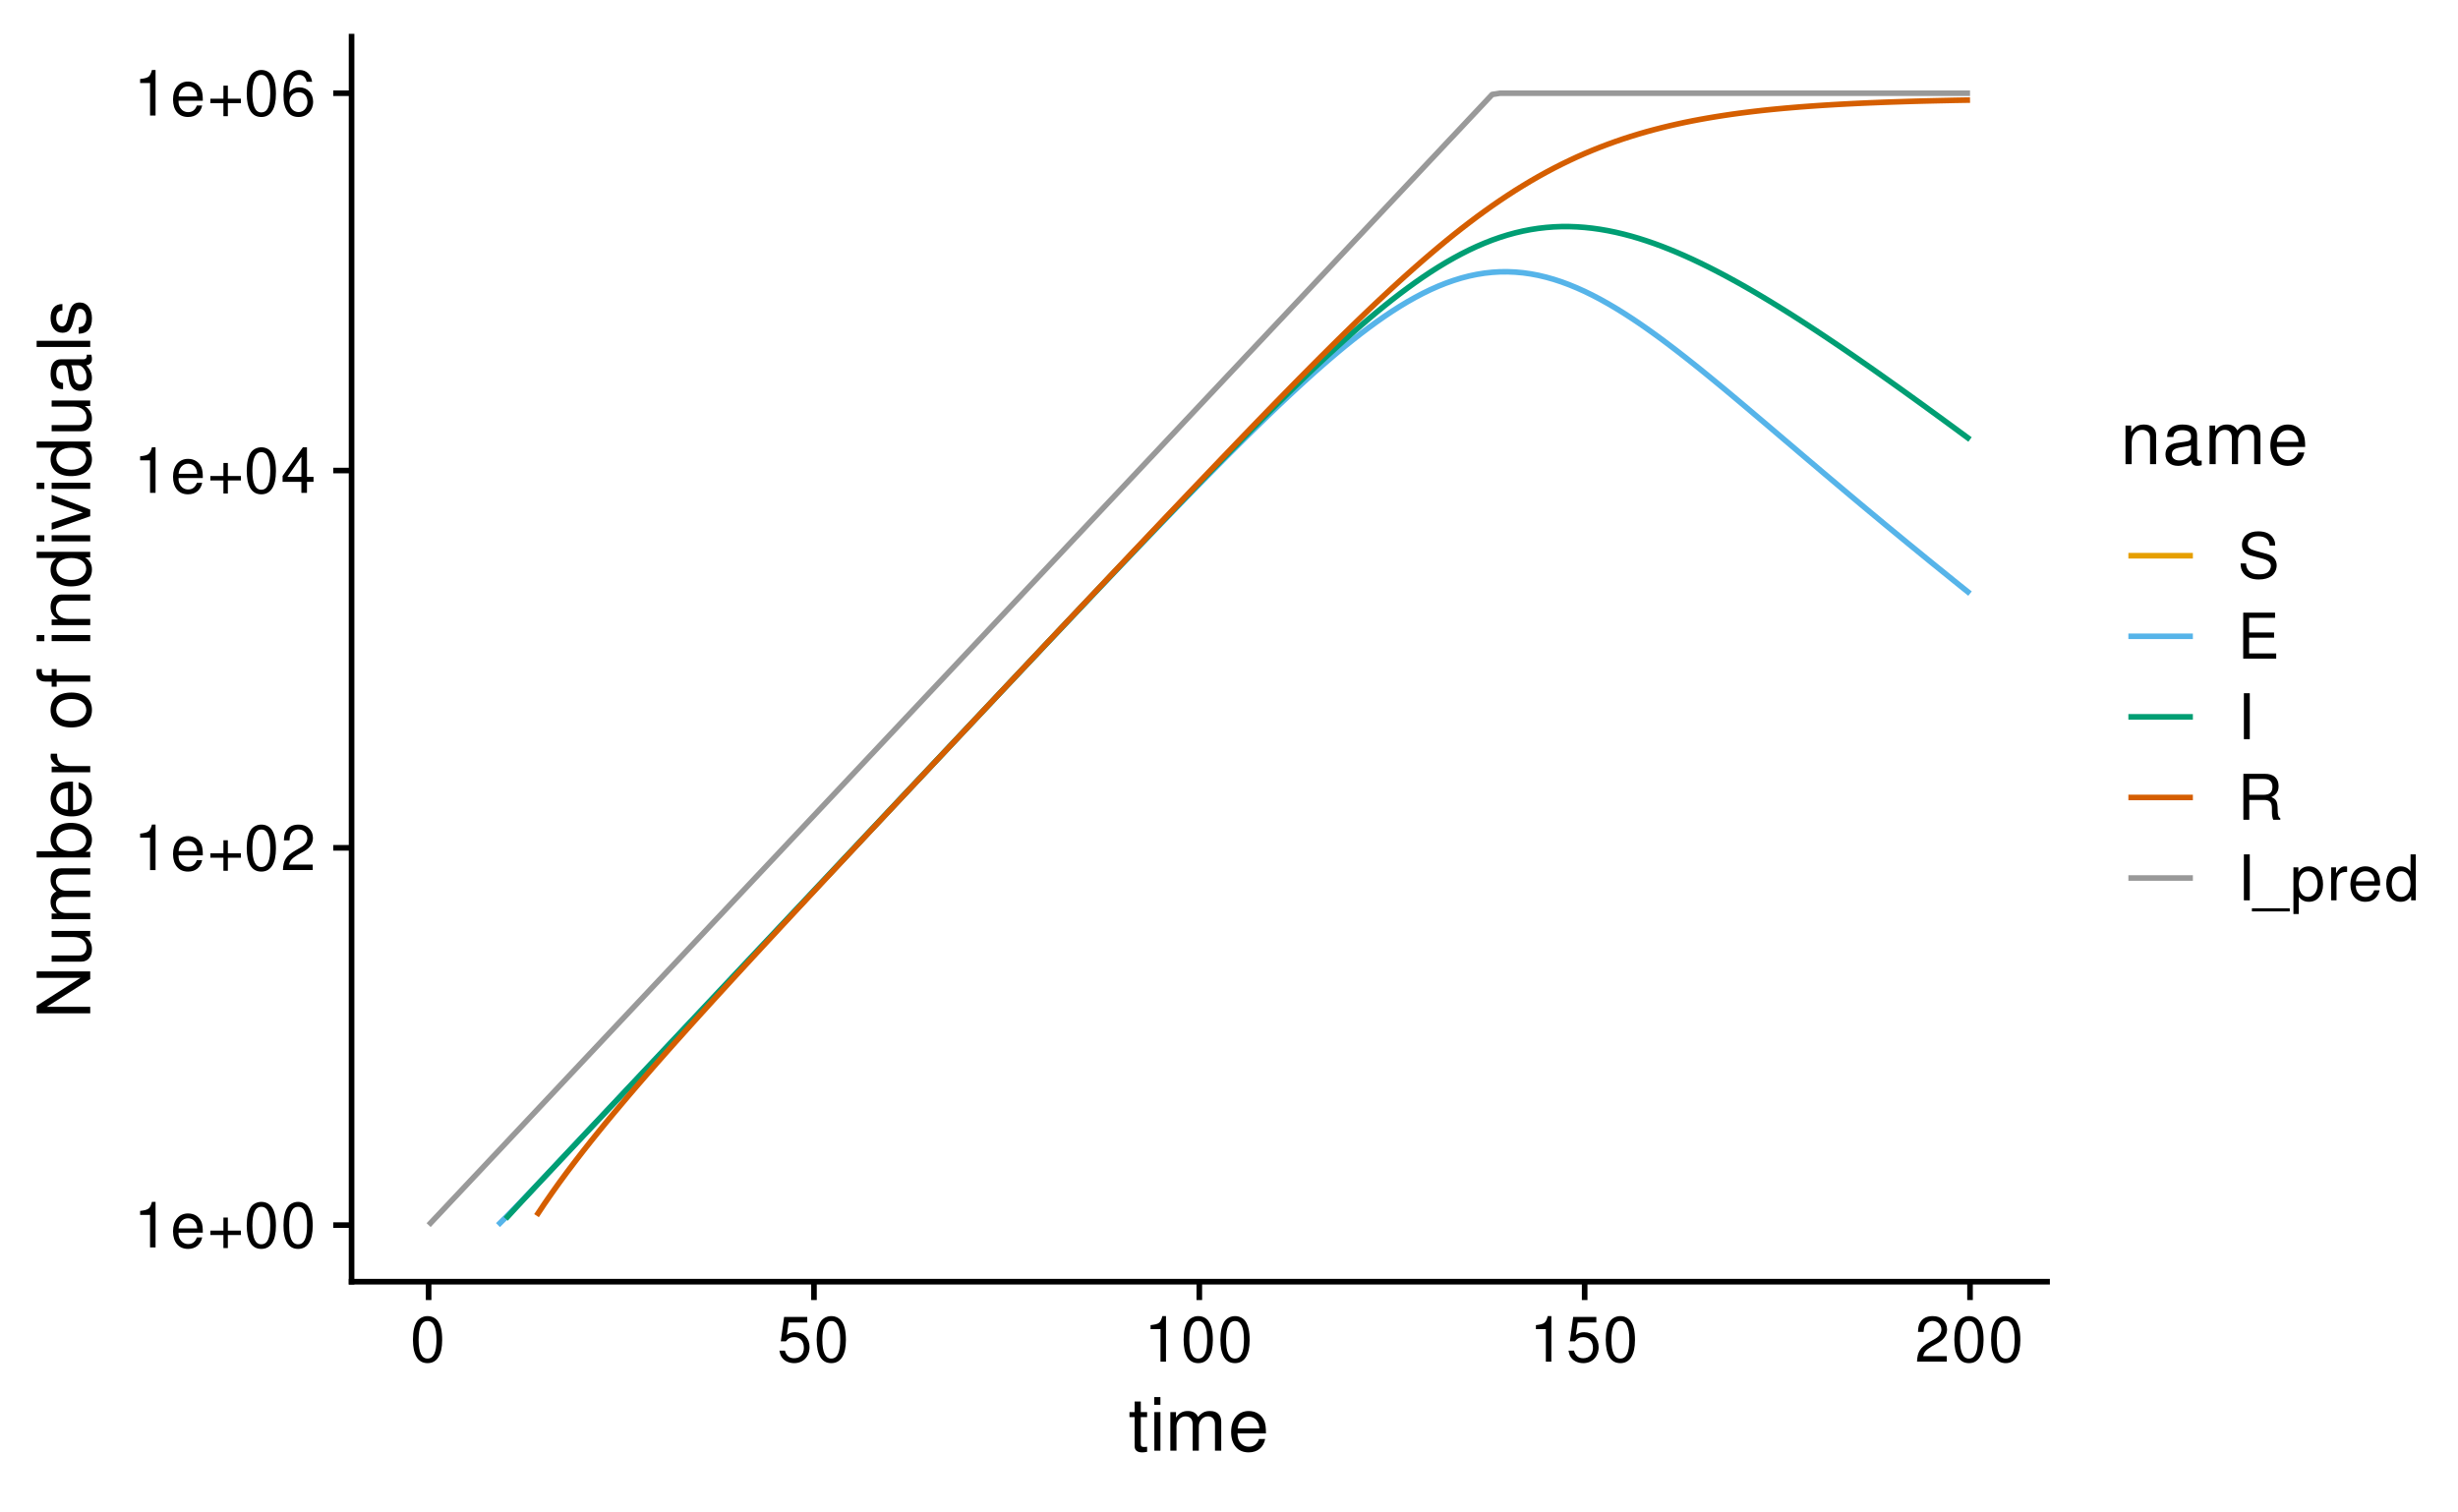 <?xml version="1.0" encoding="UTF-8"?>
<svg xmlns="http://www.w3.org/2000/svg" xmlns:xlink="http://www.w3.org/1999/xlink" width="468" height="288" viewBox="0 0 468 288">
<defs>
<g>
<g id="glyph-0-0">
</g>
<g id="glyph-0-1">
<path d="M 3.109 -6.188 L 3.109 0 L 4.156 0 L 4.156 -8.672 L 3.469 -8.672 C 3.094 -7.344 2.859 -7.156 1.219 -6.953 L 1.219 -6.188 Z M 3.109 -6.188 "/>
</g>
<g id="glyph-0-2">
<path d="M 6.156 -2.812 C 6.156 -3.766 6.078 -4.344 5.906 -4.812 C 5.5 -5.844 4.531 -6.469 3.359 -6.469 C 1.609 -6.469 0.484 -5.141 0.484 -3.062 C 0.484 -0.984 1.562 0.281 3.344 0.281 C 4.781 0.281 5.766 -0.547 6.031 -1.906 L 5.016 -1.906 C 4.734 -1.078 4.172 -0.641 3.375 -0.641 C 2.734 -0.641 2.203 -0.938 1.859 -1.469 C 1.625 -1.828 1.531 -2.188 1.531 -2.812 Z M 1.547 -3.625 C 1.625 -4.781 2.344 -5.547 3.344 -5.547 C 4.375 -5.547 5.078 -4.75 5.078 -3.625 Z M 1.547 -3.625 "/>
</g>
<g id="glyph-0-3">
<path d="M 6.406 -3.203 L 3.922 -3.203 L 3.922 -5.688 L 3.078 -5.688 L 3.078 -3.203 L 0.594 -3.203 L 0.594 -2.359 L 3.078 -2.359 L 3.078 0.125 L 3.922 0.125 L 3.922 -2.359 L 6.406 -2.359 Z M 6.406 -3.203 "/>
</g>
<g id="glyph-0-4">
<path d="M 3.297 -8.672 C 2.516 -8.672 1.781 -8.312 1.344 -7.734 C 0.797 -6.953 0.516 -5.812 0.516 -4.203 C 0.516 -1.266 1.469 0.281 3.297 0.281 C 5.094 0.281 6.078 -1.266 6.078 -4.125 C 6.078 -5.812 5.812 -6.938 5.25 -7.734 C 4.812 -8.328 4.109 -8.672 3.297 -8.672 Z M 3.297 -7.734 C 4.438 -7.734 5 -6.578 5 -4.219 C 5 -1.75 4.453 -0.594 3.281 -0.594 C 2.156 -0.594 1.594 -1.797 1.594 -4.188 C 1.594 -6.578 2.156 -7.734 3.297 -7.734 Z M 3.297 -7.734 "/>
</g>
<g id="glyph-0-5">
<path d="M 6.078 -1.047 L 1.594 -1.047 C 1.703 -1.766 2.094 -2.219 3.125 -2.859 L 4.328 -3.531 C 5.516 -4.188 6.125 -5.078 6.125 -6.141 C 6.125 -6.859 5.844 -7.531 5.344 -8 C 4.844 -8.453 4.219 -8.672 3.406 -8.672 C 2.328 -8.672 1.531 -8.297 1.062 -7.547 C 0.75 -7.094 0.625 -6.547 0.594 -5.672 L 1.656 -5.672 C 1.688 -6.266 1.766 -6.609 1.906 -6.906 C 2.188 -7.422 2.734 -7.75 3.375 -7.75 C 4.328 -7.75 5.047 -7.062 5.047 -6.125 C 5.047 -5.422 4.656 -4.828 3.906 -4.391 L 2.797 -3.75 C 1.016 -2.719 0.5 -1.906 0.406 -0.016 L 6.078 -0.016 Z M 6.078 -1.047 "/>
</g>
<g id="glyph-0-6">
<path d="M 3.922 -2.094 L 3.922 0 L 4.984 0 L 4.984 -2.094 L 6.234 -2.094 L 6.234 -3.047 L 4.984 -3.047 L 4.984 -8.672 L 4.203 -8.672 L 0.344 -3.219 L 0.344 -2.094 Z M 3.922 -3.047 L 1.266 -3.047 L 3.922 -6.875 Z M 3.922 -3.047 "/>
</g>
<g id="glyph-0-7">
<path d="M 5.969 -6.422 C 5.766 -7.844 4.859 -8.672 3.562 -8.672 C 2.625 -8.672 1.781 -8.219 1.281 -7.438 C 0.75 -6.594 0.516 -5.531 0.516 -3.953 C 0.516 -2.5 0.719 -1.578 1.234 -0.797 C 1.688 -0.094 2.438 0.281 3.375 0.281 C 4.984 0.281 6.156 -0.938 6.156 -2.625 C 6.156 -4.219 5.078 -5.359 3.547 -5.359 C 2.719 -5.359 2.047 -5.047 1.594 -4.406 C 1.609 -6.547 2.281 -7.734 3.484 -7.734 C 4.234 -7.734 4.75 -7.266 4.922 -6.422 Z M 3.422 -4.422 C 4.438 -4.422 5.078 -3.703 5.078 -2.547 C 5.078 -1.453 4.359 -0.656 3.391 -0.656 C 2.406 -0.656 1.656 -1.484 1.656 -2.594 C 1.656 -3.672 2.375 -4.422 3.422 -4.422 Z M 3.422 -4.422 "/>
</g>
<g id="glyph-0-8">
<path d="M 5.719 -8.516 L 1.312 -8.516 L 0.688 -3.875 L 1.656 -3.875 C 2.141 -4.469 2.562 -4.672 3.234 -4.672 C 4.375 -4.672 5.078 -3.891 5.078 -2.625 C 5.078 -1.406 4.375 -0.656 3.219 -0.656 C 2.297 -0.656 1.734 -1.125 1.469 -2.094 L 0.422 -2.094 C 0.562 -1.391 0.688 -1.062 0.938 -0.75 C 1.422 -0.094 2.281 0.281 3.234 0.281 C 4.953 0.281 6.156 -0.969 6.156 -2.766 C 6.156 -4.453 5.047 -5.609 3.406 -5.609 C 2.812 -5.609 2.328 -5.453 1.844 -5.094 L 2.172 -7.469 L 5.719 -7.469 Z M 5.719 -8.516 "/>
</g>
<g id="glyph-0-9">
<path d="M 7.156 -6.188 C 7.156 -6.781 7.109 -6.953 6.922 -7.359 C 6.438 -8.359 5.422 -8.891 3.953 -8.891 C 2.031 -8.891 0.844 -7.906 0.844 -6.328 C 0.844 -5.25 1.406 -4.578 2.562 -4.281 L 4.734 -3.703 C 5.844 -3.422 6.344 -2.969 6.344 -2.297 C 6.344 -1.828 6.078 -1.344 5.719 -1.078 C 5.359 -0.828 4.812 -0.703 4.109 -0.703 C 3.141 -0.703 2.516 -0.938 2.094 -1.438 C 1.766 -1.828 1.625 -2.25 1.625 -2.781 L 0.578 -2.781 C 0.594 -1.984 0.75 -1.453 1.094 -0.969 C 1.688 -0.141 2.703 0.281 4.031 0.281 C 5.078 0.281 5.922 0.031 6.484 -0.391 C 7.078 -0.859 7.453 -1.641 7.453 -2.406 C 7.453 -3.484 6.781 -4.266 5.594 -4.594 L 3.391 -5.188 C 2.344 -5.469 1.953 -5.812 1.953 -6.484 C 1.953 -7.375 2.734 -7.953 3.906 -7.953 C 5.297 -7.953 6.078 -7.328 6.094 -6.188 Z M 7.156 -6.188 "/>
</g>
<g id="glyph-0-10">
<path d="M 2.203 -3.984 L 6.953 -3.984 L 6.953 -4.969 L 2.203 -4.969 L 2.203 -7.766 L 7.141 -7.766 L 7.141 -8.75 L 1.078 -8.75 L 1.078 0 L 7.359 0 L 7.359 -0.984 L 2.203 -0.984 Z M 2.203 -3.984 "/>
</g>
<g id="glyph-0-11">
<path d="M 2.328 -8.75 L 1.203 -8.75 L 1.203 0 L 2.328 0 Z M 2.328 -8.75 "/>
</g>
<g id="glyph-0-12">
<path d="M 2.234 -3.766 L 5.109 -3.766 C 6.109 -3.766 6.547 -3.281 6.547 -2.203 L 6.547 -1.422 C 6.547 -0.891 6.641 -0.359 6.797 0 L 8.141 0 L 8.141 -0.281 C 7.734 -0.562 7.641 -0.875 7.625 -2.047 C 7.609 -3.484 7.375 -3.906 6.438 -4.312 C 7.422 -4.812 7.812 -5.406 7.812 -6.406 C 7.812 -7.922 6.875 -8.75 5.141 -8.75 L 1.109 -8.75 L 1.109 0 L 2.234 0 Z M 2.234 -4.75 L 2.234 -7.766 L 4.938 -7.766 C 5.562 -7.766 5.922 -7.672 6.188 -7.422 C 6.484 -7.172 6.641 -6.781 6.641 -6.266 C 6.641 -5.219 6.125 -4.75 4.938 -4.75 Z M 2.234 -4.75 "/>
</g>
<g id="glyph-0-13">
<path d="M 6.938 1.516 L -0.266 1.516 L -0.266 2.109 L 6.938 2.109 Z M 6.938 1.516 "/>
</g>
<g id="glyph-0-14">
<path d="M 0.641 2.609 L 1.656 2.609 L 1.656 -0.656 C 2.188 -0.016 2.766 0.281 3.594 0.281 C 5.219 0.281 6.281 -1.031 6.281 -3.031 C 6.281 -5.141 5.25 -6.469 3.578 -6.469 C 2.719 -6.469 2.047 -6.078 1.578 -5.344 L 1.578 -6.281 L 0.641 -6.281 Z M 3.406 -5.531 C 4.516 -5.531 5.234 -4.562 5.234 -3.062 C 5.234 -1.625 4.5 -0.656 3.406 -0.656 C 2.344 -0.656 1.656 -1.625 1.656 -3.094 C 1.656 -4.578 2.344 -5.531 3.406 -5.531 Z M 3.406 -5.531 "/>
</g>
<g id="glyph-0-15">
<path d="M 0.828 -6.281 L 0.828 0 L 1.844 0 L 1.844 -3.266 C 1.844 -4.781 2.469 -5.453 3.859 -5.406 L 3.859 -6.438 C 3.688 -6.453 3.594 -6.469 3.469 -6.469 C 2.812 -6.469 2.328 -6.078 1.75 -5.141 L 1.75 -6.281 Z M 0.828 -6.281 "/>
</g>
<g id="glyph-0-16">
<path d="M 5.938 -8.75 L 4.938 -8.75 L 4.938 -5.5 C 4.531 -6.125 3.859 -6.469 3.016 -6.469 C 1.375 -6.469 0.312 -5.156 0.312 -3.156 C 0.312 -1.031 1.344 0.281 3.047 0.281 C 3.906 0.281 4.516 -0.047 5.047 -0.828 L 5.047 0 L 5.938 0 Z M 3.188 -5.531 C 4.266 -5.531 4.938 -4.578 4.938 -3.078 C 4.938 -1.625 4.25 -0.656 3.188 -0.656 C 2.094 -0.656 1.359 -1.625 1.359 -3.094 C 1.359 -4.562 2.094 -5.531 3.188 -5.531 Z M 3.188 -5.531 "/>
</g>
<g id="glyph-1-0">
</g>
<g id="glyph-1-1">
<path d="M 3.562 -7.344 L 2.359 -7.344 L 2.359 -9.359 L 1.188 -9.359 L 1.188 -7.344 L 0.203 -7.344 L 0.203 -6.391 L 1.188 -6.391 L 1.188 -0.844 C 1.188 -0.078 1.688 0.328 2.609 0.328 C 2.906 0.328 3.156 0.297 3.562 0.219 L 3.562 -0.75 C 3.391 -0.719 3.234 -0.703 3 -0.703 C 2.484 -0.703 2.359 -0.844 2.359 -1.359 L 2.359 -6.391 L 3.562 -6.391 Z M 3.562 -7.344 "/>
</g>
<g id="glyph-1-2">
<path d="M 2.094 -7.344 L 0.938 -7.344 L 0.938 0 L 2.094 0 Z M 2.094 -10.203 L 0.922 -10.203 L 0.922 -8.734 L 2.094 -8.734 Z M 2.094 -10.203 "/>
</g>
<g id="glyph-1-3">
<path d="M 0.984 -7.344 L 0.984 0 L 2.156 0 L 2.156 -4.609 C 2.156 -5.672 2.922 -6.531 3.875 -6.531 C 4.75 -6.531 5.234 -5.984 5.234 -5.047 L 5.234 0 L 6.406 0 L 6.406 -4.609 C 6.406 -5.672 7.188 -6.531 8.141 -6.531 C 8.984 -6.531 9.484 -5.984 9.484 -5.047 L 9.484 0 L 10.672 0 L 10.672 -5.5 C 10.672 -6.812 9.906 -7.547 8.547 -7.547 C 7.562 -7.547 6.969 -7.25 6.281 -6.422 C 5.859 -7.203 5.266 -7.547 4.312 -7.547 C 3.328 -7.547 2.672 -7.188 2.062 -6.297 L 2.062 -7.344 Z M 0.984 -7.344 "/>
</g>
<g id="glyph-1-4">
<path d="M 7.188 -3.281 C 7.188 -4.391 7.094 -5.062 6.891 -5.609 C 6.406 -6.812 5.297 -7.547 3.922 -7.547 C 1.875 -7.547 0.562 -5.984 0.562 -3.562 C 0.562 -1.141 1.812 0.328 3.891 0.328 C 5.578 0.328 6.734 -0.625 7.031 -2.219 L 5.859 -2.219 C 5.531 -1.266 4.875 -0.75 3.938 -0.75 C 3.188 -0.75 2.562 -1.094 2.172 -1.703 C 1.891 -2.125 1.797 -2.547 1.781 -3.281 Z M 1.812 -4.234 C 1.906 -5.594 2.734 -6.469 3.906 -6.469 C 5.094 -6.469 5.922 -5.547 5.922 -4.234 Z M 1.812 -4.234 "/>
</g>
<g id="glyph-1-5">
<path d="M 0.984 -7.344 L 0.984 0 L 2.156 0 L 2.156 -4.047 C 2.156 -5.547 2.938 -6.531 4.141 -6.531 C 5.062 -6.531 5.656 -5.969 5.656 -5.078 L 5.656 0 L 6.812 0 L 6.812 -5.547 C 6.812 -6.766 5.906 -7.547 4.5 -7.547 C 3.406 -7.547 2.703 -7.125 2.062 -6.109 L 2.062 -7.344 Z M 0.984 -7.344 "/>
</g>
<g id="glyph-1-6">
<path d="M 7.484 -0.688 C 7.359 -0.656 7.312 -0.656 7.234 -0.656 C 6.828 -0.656 6.609 -0.875 6.609 -1.234 L 6.609 -5.547 C 6.609 -6.844 5.656 -7.547 3.844 -7.547 C 2.766 -7.547 1.922 -7.234 1.406 -6.688 C 1.078 -6.312 0.938 -5.891 0.906 -5.172 L 2.094 -5.172 C 2.188 -6.062 2.719 -6.469 3.812 -6.469 C 4.875 -6.469 5.453 -6.078 5.453 -5.375 L 5.453 -5.062 C 5.438 -4.562 5.188 -4.375 4.234 -4.25 C 2.578 -4.047 2.328 -3.984 1.875 -3.812 C 1.016 -3.438 0.594 -2.797 0.594 -1.844 C 0.594 -0.516 1.516 0.328 3 0.328 C 3.922 0.328 4.656 0 5.484 -0.75 C 5.578 0 5.938 0.328 6.688 0.328 C 6.938 0.328 7.094 0.297 7.484 0.203 Z M 5.453 -2.312 C 5.453 -1.922 5.328 -1.688 4.984 -1.359 C 4.516 -0.922 3.938 -0.703 3.25 -0.703 C 2.344 -0.703 1.812 -1.141 1.812 -1.875 C 1.812 -2.641 2.312 -3.031 3.562 -3.219 C 4.812 -3.391 5.047 -3.438 5.453 -3.625 Z M 5.453 -2.312 "/>
</g>
<g id="glyph-2-0">
</g>
<g id="glyph-2-1">
<path d="M -10.203 -9.047 L -10.203 -7.812 L -1.859 -7.812 L -10.203 -2.484 L -10.203 -1.062 L 0 -1.062 L 0 -2.297 L -8.281 -2.297 L 0 -7.578 L 0 -9.047 Z M -10.203 -9.047 "/>
</g>
<g id="glyph-2-2">
<path d="M 0 -6.75 L -7.344 -6.75 L -7.344 -5.594 L -3.172 -5.594 C -1.688 -5.594 -0.703 -4.797 -0.703 -3.578 C -0.703 -2.656 -1.266 -2.078 -2.141 -2.078 L -7.344 -2.078 L -7.344 -0.906 L -1.688 -0.906 C -0.469 -0.906 0.328 -1.812 0.328 -3.25 C 0.328 -4.328 -0.062 -5.016 -1.016 -5.703 L 0 -5.703 Z M 0 -6.75 "/>
</g>
<g id="glyph-2-3">
<path d="M -7.344 -0.984 L 0 -0.984 L 0 -2.156 L -4.609 -2.156 C -5.672 -2.156 -6.531 -2.922 -6.531 -3.875 C -6.531 -4.75 -5.984 -5.234 -5.047 -5.234 L 0 -5.234 L 0 -6.406 L -4.609 -6.406 C -5.672 -6.406 -6.531 -7.188 -6.531 -8.141 C -6.531 -8.984 -5.984 -9.484 -5.047 -9.484 L 0 -9.484 L 0 -10.672 L -5.5 -10.672 C -6.812 -10.672 -7.547 -9.906 -7.547 -8.547 C -7.547 -7.562 -7.25 -6.969 -6.422 -6.281 C -7.203 -5.859 -7.547 -5.266 -7.547 -4.312 C -7.547 -3.328 -7.188 -2.672 -6.297 -2.062 L -7.344 -2.062 Z M -7.344 -0.984 "/>
</g>
<g id="glyph-2-4">
<path d="M -10.203 -0.75 L 0 -0.75 L 0 -1.812 L -0.938 -1.812 C -0.078 -2.359 0.328 -3.109 0.328 -4.125 C 0.328 -6.062 -1.266 -7.328 -3.703 -7.328 C -6.078 -7.328 -7.547 -6.125 -7.547 -4.188 C -7.547 -3.172 -7.172 -2.469 -6.344 -1.922 L -10.203 -1.922 Z M -6.453 -3.969 C -6.453 -5.266 -5.312 -6.109 -3.562 -6.109 C -1.906 -6.109 -0.766 -5.234 -0.766 -3.969 C -0.766 -2.719 -1.891 -1.922 -3.609 -1.922 C -5.328 -1.922 -6.453 -2.719 -6.453 -3.969 Z M -6.453 -3.969 "/>
</g>
<g id="glyph-2-5">
<path d="M -3.281 -7.188 C -4.391 -7.188 -5.062 -7.094 -5.609 -6.891 C -6.812 -6.406 -7.547 -5.297 -7.547 -3.922 C -7.547 -1.875 -5.984 -0.562 -3.562 -0.562 C -1.141 -0.562 0.328 -1.812 0.328 -3.891 C 0.328 -5.578 -0.625 -6.734 -2.219 -7.031 L -2.219 -5.859 C -1.266 -5.531 -0.75 -4.875 -0.75 -3.938 C -0.75 -3.188 -1.094 -2.562 -1.703 -2.172 C -2.125 -1.891 -2.547 -1.797 -3.281 -1.781 Z M -4.234 -1.812 C -5.594 -1.906 -6.469 -2.734 -6.469 -3.906 C -6.469 -5.094 -5.547 -5.922 -4.234 -5.922 Z M -4.234 -1.812 "/>
</g>
<g id="glyph-2-6">
<path d="M -7.344 -0.969 L 0 -0.969 L 0 -2.141 L -3.812 -2.141 C -5.578 -2.156 -6.359 -2.891 -6.312 -4.5 L -7.5 -4.5 C -7.531 -4.297 -7.547 -4.188 -7.547 -4.047 C -7.547 -3.297 -7.094 -2.719 -6 -2.047 L -7.344 -2.047 Z M -7.344 -0.969 "/>
</g>
<g id="glyph-2-7">
</g>
<g id="glyph-2-8">
<path d="M -7.547 -3.812 C -7.547 -1.734 -6.078 -0.5 -3.609 -0.5 C -1.141 -0.5 0.328 -1.734 0.328 -3.828 C 0.328 -5.891 -1.141 -7.141 -3.562 -7.141 C -6.109 -7.141 -7.547 -5.938 -7.547 -3.812 Z M -6.469 -3.828 C -6.469 -5.141 -5.391 -5.922 -3.562 -5.922 C -1.828 -5.922 -0.75 -5.109 -0.75 -3.828 C -0.75 -2.516 -1.828 -1.719 -3.609 -1.719 C -5.391 -1.719 -6.469 -2.516 -6.469 -3.828 Z M -6.469 -3.828 "/>
</g>
<g id="glyph-2-9">
<path d="M -7.344 -3.609 L -7.344 -2.391 L -8.484 -2.391 C -8.969 -2.391 -9.219 -2.656 -9.219 -3.203 C -9.219 -3.297 -9.219 -3.344 -9.219 -3.609 L -10.172 -3.609 C -10.234 -3.344 -10.25 -3.188 -10.25 -2.953 C -10.25 -1.875 -9.625 -1.234 -8.578 -1.234 L -7.344 -1.234 L -7.344 -0.25 L -6.391 -0.25 L -6.391 -1.234 L 0 -1.234 L 0 -2.391 L -6.391 -2.391 L -6.391 -3.609 Z M -7.344 -3.609 "/>
</g>
<g id="glyph-2-10">
<path d="M -7.344 -2.094 L -7.344 -0.938 L 0 -0.938 L 0 -2.094 Z M -10.203 -2.094 L -10.203 -0.922 L -8.734 -0.922 L -8.734 -2.094 Z M -10.203 -2.094 "/>
</g>
<g id="glyph-2-11">
<path d="M -7.344 -0.984 L 0 -0.984 L 0 -2.156 L -4.047 -2.156 C -5.547 -2.156 -6.531 -2.938 -6.531 -4.141 C -6.531 -5.062 -5.969 -5.656 -5.078 -5.656 L 0 -5.656 L 0 -6.812 L -5.547 -6.812 C -6.766 -6.812 -7.547 -5.906 -7.547 -4.5 C -7.547 -3.406 -7.125 -2.703 -6.109 -2.062 L -7.344 -2.062 Z M -7.344 -0.984 "/>
</g>
<g id="glyph-2-12">
<path d="M -10.203 -6.938 L -10.203 -5.766 L -6.406 -5.766 C -7.156 -5.281 -7.547 -4.5 -7.547 -3.516 C -7.547 -1.609 -6.016 -0.359 -3.688 -0.359 C -1.203 -0.359 0.328 -1.562 0.328 -3.562 C 0.328 -4.562 -0.062 -5.266 -0.969 -5.891 L 0 -5.891 L 0 -6.938 Z M -6.453 -3.703 C -6.453 -4.969 -5.344 -5.766 -3.578 -5.766 C -1.891 -5.766 -0.766 -4.953 -0.766 -3.719 C -0.766 -2.438 -1.906 -1.578 -3.609 -1.578 C -5.312 -1.578 -6.453 -2.438 -6.453 -3.703 Z M -6.453 -3.703 "/>
</g>
<g id="glyph-2-13">
<path d="M 0 -3.984 L -7.344 -6.797 L -7.344 -5.484 L -1.391 -3.422 L -7.344 -1.453 L -7.344 -0.141 L 0 -2.719 Z M 0 -3.984 "/>
</g>
<g id="glyph-2-14">
<path d="M -0.688 -7.484 C -0.656 -7.359 -0.656 -7.312 -0.656 -7.234 C -0.656 -6.828 -0.875 -6.609 -1.234 -6.609 L -5.547 -6.609 C -6.844 -6.609 -7.547 -5.656 -7.547 -3.844 C -7.547 -2.766 -7.234 -1.922 -6.688 -1.406 C -6.312 -1.078 -5.891 -0.938 -5.172 -0.906 L -5.172 -2.094 C -6.062 -2.188 -6.469 -2.719 -6.469 -3.812 C -6.469 -4.875 -6.078 -5.453 -5.375 -5.453 L -5.062 -5.453 C -4.562 -5.438 -4.375 -5.188 -4.25 -4.234 C -4.047 -2.578 -3.984 -2.328 -3.812 -1.875 C -3.438 -1.016 -2.797 -0.594 -1.844 -0.594 C -0.516 -0.594 0.328 -1.516 0.328 -3 C 0.328 -3.922 0 -4.656 -0.75 -5.484 C 0 -5.578 0.328 -5.938 0.328 -6.688 C 0.328 -6.938 0.297 -7.094 0.203 -7.484 Z M -2.312 -5.453 C -1.922 -5.453 -1.688 -5.328 -1.359 -4.984 C -0.922 -4.516 -0.703 -3.938 -0.703 -3.25 C -0.703 -2.344 -1.141 -1.812 -1.875 -1.812 C -2.641 -1.812 -3.031 -2.312 -3.219 -3.562 C -3.391 -4.812 -3.438 -5.047 -3.625 -5.453 Z M -2.312 -5.453 "/>
</g>
<g id="glyph-2-15">
<path d="M -10.203 -2.125 L -10.203 -0.953 L 0 -0.953 L 0 -2.125 Z M -10.203 -2.125 "/>
</g>
<g id="glyph-2-16">
<path d="M -5.297 -6.125 C -6.734 -6.125 -7.547 -5.172 -7.547 -3.469 C -7.547 -1.766 -6.656 -0.656 -5.312 -0.656 C -4.156 -0.656 -3.609 -1.25 -3.188 -2.984 L -2.922 -4.078 C -2.734 -4.891 -2.438 -5.203 -1.922 -5.203 C -1.219 -5.203 -0.75 -4.516 -0.75 -3.5 C -0.75 -2.875 -0.938 -2.344 -1.25 -2.047 C -1.453 -1.859 -1.672 -1.781 -2.188 -1.703 L -2.188 -0.469 C -0.484 -0.531 0.328 -1.484 0.328 -3.406 C 0.328 -5.25 -0.594 -6.422 -2 -6.422 C -3.094 -6.422 -3.703 -5.812 -4.047 -4.359 L -4.312 -3.234 C -4.531 -2.281 -4.844 -1.875 -5.359 -1.875 C -6.047 -1.875 -6.469 -2.484 -6.469 -3.438 C -6.469 -4.375 -6.062 -4.875 -5.297 -4.906 Z M -5.297 -6.125 "/>
</g>
</g>
</defs>
<rect x="-46.8" y="-28.8" width="561.6" height="345.6" fill="rgb(100%, 100%, 100%)" fill-opacity="1"/>
<path fill="none" stroke-width="1.067" stroke-linecap="butt" stroke-linejoin="round" stroke="rgb(33.725%, 70.588%, 91.373%)" stroke-opacity="1" stroke-miterlimit="10" d="M 94.816 233.281 L 96.285 231.824 L 97.75 230.324 L 99.219 228.801 L 100.688 227.266 L 102.152 225.719 L 103.621 224.168 L 105.09 222.613 L 106.555 221.055 L 109.492 217.938 L 110.957 216.379 L 112.426 214.82 L 113.895 213.258 L 115.359 211.699 L 116.828 210.141 L 118.297 208.578 L 119.762 207.02 L 121.23 205.461 L 122.699 203.898 L 124.164 202.34 L 125.633 200.777 L 127.098 199.219 L 128.566 197.66 L 130.035 196.098 L 131.5 194.539 L 132.969 192.98 L 134.438 191.418 L 135.902 189.859 L 137.371 188.301 L 138.84 186.738 L 140.305 185.18 L 141.773 183.621 L 143.242 182.059 L 144.707 180.5 L 146.176 178.941 L 147.645 177.379 L 149.109 175.82 L 150.578 174.262 L 152.047 172.699 L 153.512 171.141 L 154.98 169.582 L 156.445 168.02 L 159.383 164.902 L 160.848 163.344 L 162.316 161.781 L 163.785 160.223 L 165.25 158.664 L 168.188 155.547 L 169.652 153.988 L 172.59 150.871 L 174.055 149.312 L 176.992 146.195 L 178.457 144.637 L 181.395 141.52 L 182.859 139.961 L 184.328 138.406 L 185.797 136.848 L 187.262 135.293 L 188.73 133.734 L 190.195 132.18 L 193.133 129.07 L 194.598 127.516 L 196.066 125.961 L 197.535 124.41 L 199 122.855 L 201.938 119.754 L 203.402 118.207 L 204.871 116.656 L 206.34 115.109 L 207.805 113.566 L 209.273 112.02 L 210.742 110.477 L 212.207 108.938 L 213.676 107.398 L 215.145 105.863 L 216.609 104.328 L 218.078 102.797 L 219.547 101.27 L 221.012 99.746 L 222.48 98.223 L 223.945 96.707 L 225.414 95.195 L 226.883 93.688 L 228.348 92.184 L 229.816 90.688 L 231.285 89.199 L 232.75 87.715 L 234.219 86.238 L 235.688 84.773 L 237.152 83.316 L 238.621 81.871 L 240.09 80.438 L 241.555 79.016 L 243.023 77.605 L 244.492 76.211 L 245.957 74.836 L 247.426 73.477 L 248.895 72.137 L 250.359 70.82 L 251.828 69.527 L 253.297 68.258 L 254.762 67.016 L 256.23 65.801 L 257.695 64.621 L 259.164 63.477 L 260.633 62.367 L 262.098 61.297 L 263.566 60.27 L 265.035 59.285 L 266.5 58.352 L 267.969 57.469 L 269.438 56.641 L 270.902 55.867 L 272.371 55.152 L 273.84 54.5 L 275.305 53.914 L 276.773 53.395 L 278.242 52.941 L 279.707 52.559 L 281.176 52.25 L 282.645 52.012 L 284.109 51.852 L 285.578 51.762 L 287.043 51.75 L 288.512 51.812 L 289.98 51.945 L 291.445 52.152 L 292.914 52.43 L 294.383 52.781 L 295.848 53.195 L 297.316 53.676 L 298.785 54.223 L 300.25 54.828 L 301.719 55.488 L 303.188 56.207 L 304.652 56.973 L 306.121 57.793 L 307.59 58.656 L 309.055 59.559 L 310.523 60.504 L 311.992 61.484 L 313.457 62.5 L 314.926 63.547 L 316.395 64.617 L 317.859 65.719 L 319.328 66.84 L 320.793 67.98 L 322.262 69.141 L 323.73 70.316 L 325.195 71.508 L 326.664 72.711 L 328.133 73.922 L 329.598 75.145 L 331.066 76.375 L 332.535 77.609 L 334 78.852 L 335.469 80.094 L 336.938 81.34 L 338.402 82.586 L 339.871 83.836 L 341.34 85.082 L 342.805 86.332 L 344.273 87.578 L 345.742 88.82 L 347.207 90.066 L 350.145 92.543 L 351.609 93.777 L 353.078 95.008 L 354.543 96.234 L 356.012 97.457 L 357.48 98.676 L 358.945 99.895 L 360.414 101.105 L 361.883 102.312 L 363.348 103.52 L 366.285 105.918 L 367.75 107.113 L 370.688 109.488 L 372.152 110.672 L 373.621 111.855 L 375.09 113.031 "/>
<path fill="none" stroke-width="1.067" stroke-linecap="butt" stroke-linejoin="round" stroke="rgb(0%, 61.961%, 45.098%)" stroke-opacity="1" stroke-miterlimit="10" d="M 96.285 232.086 L 97.75 230.484 L 99.219 228.898 L 100.688 227.324 L 102.152 225.754 L 103.621 224.188 L 105.09 222.625 L 106.555 221.062 L 108.023 219.5 L 109.492 217.941 L 110.957 216.379 L 113.895 213.262 L 115.359 211.699 L 116.828 210.141 L 118.297 208.578 L 119.762 207.02 L 121.23 205.461 L 122.699 203.898 L 124.164 202.34 L 125.633 200.777 L 127.098 199.219 L 128.566 197.66 L 130.035 196.098 L 131.5 194.539 L 132.969 192.98 L 134.438 191.418 L 135.902 189.859 L 137.371 188.297 L 138.84 186.738 L 140.305 185.18 L 141.773 183.617 L 143.242 182.059 L 144.707 180.5 L 146.176 178.938 L 147.645 177.379 L 149.109 175.82 L 150.578 174.258 L 152.047 172.699 L 153.512 171.141 L 154.98 169.578 L 156.445 168.02 L 157.914 166.461 L 159.383 164.898 L 160.848 163.34 L 163.785 160.223 L 165.25 158.66 L 168.188 155.543 L 169.652 153.984 L 171.121 152.422 L 172.59 150.863 L 174.055 149.305 L 176.992 146.188 L 178.457 144.629 L 181.395 141.512 L 182.859 139.953 L 185.797 136.836 L 187.262 135.281 L 188.73 133.723 L 190.195 132.164 L 191.664 130.609 L 193.133 129.051 L 194.598 127.496 L 196.066 125.938 L 197.535 124.383 L 199 122.828 L 200.469 121.273 L 201.938 119.723 L 203.402 118.168 L 206.34 115.066 L 207.805 113.516 L 209.273 111.965 L 210.742 110.418 L 212.207 108.871 L 213.676 107.324 L 215.145 105.781 L 216.609 104.238 L 218.078 102.695 L 219.547 101.156 L 221.012 99.621 L 222.48 98.086 L 223.945 96.555 L 226.883 93.5 L 228.348 91.98 L 229.816 90.461 L 231.285 88.949 L 232.75 87.441 L 234.219 85.938 L 235.688 84.441 L 237.152 82.949 L 238.621 81.465 L 240.09 79.988 L 241.555 78.523 L 243.023 77.062 L 244.492 75.617 L 245.957 74.18 L 247.426 72.754 L 248.895 71.34 L 250.359 69.945 L 251.828 68.562 L 253.297 67.199 L 254.762 65.852 L 256.23 64.527 L 257.695 63.223 L 259.164 61.941 L 260.633 60.688 L 262.098 59.461 L 263.566 58.262 L 265.035 57.094 L 266.5 55.961 L 267.969 54.863 L 269.438 53.801 L 270.902 52.781 L 272.371 51.801 L 273.84 50.867 L 275.305 49.98 L 276.773 49.141 L 278.242 48.348 L 279.707 47.609 L 281.176 46.926 L 282.645 46.297 L 284.109 45.719 L 285.578 45.203 L 287.043 44.742 L 288.512 44.34 L 289.98 43.996 L 291.445 43.711 L 292.914 43.484 L 294.383 43.316 L 295.848 43.203 L 297.316 43.145 L 298.785 43.145 L 300.25 43.199 L 301.719 43.305 L 303.188 43.461 L 304.652 43.668 L 306.121 43.922 L 307.59 44.223 L 309.055 44.566 L 310.523 44.953 L 311.992 45.383 L 313.457 45.852 L 314.926 46.355 L 316.395 46.898 L 317.859 47.473 L 319.328 48.078 L 320.793 48.715 L 322.262 49.383 L 323.73 50.078 L 325.195 50.797 L 326.664 51.543 L 328.133 52.312 L 329.598 53.102 L 331.066 53.91 L 332.535 54.742 L 334 55.59 L 335.469 56.457 L 336.938 57.34 L 338.402 58.238 L 339.871 59.148 L 341.34 60.074 L 342.805 61.012 L 344.273 61.961 L 345.742 62.926 L 347.207 63.895 L 348.676 64.879 L 350.145 65.867 L 351.609 66.867 L 353.078 67.875 L 354.543 68.891 L 356.012 69.914 L 357.48 70.945 L 358.945 71.98 L 360.414 73.023 L 361.883 74.07 L 363.348 75.121 L 366.285 77.238 L 367.75 78.305 L 369.219 79.375 L 370.688 80.449 L 372.152 81.523 L 375.09 83.688 "/>
<path fill="none" stroke-width="1.067" stroke-linecap="butt" stroke-linejoin="round" stroke="rgb(83.529%, 36.863%, 0%)" stroke-opacity="1" stroke-miterlimit="10" d="M 102.152 231.484 L 103.621 229.277 L 105.09 227.156 L 106.555 225.102 L 108.023 223.109 L 109.492 221.168 L 110.957 219.27 L 112.426 217.41 L 113.895 215.586 L 115.359 213.789 L 116.828 212.016 L 118.297 210.27 L 119.762 208.539 L 121.23 206.828 L 122.699 205.133 L 124.164 203.449 L 125.633 201.781 L 127.098 200.121 L 128.566 198.473 L 130.035 196.836 L 131.5 195.203 L 132.969 193.578 L 134.438 191.961 L 135.902 190.348 L 138.84 187.137 L 140.305 185.539 L 143.242 182.352 L 144.707 180.766 L 146.176 179.18 L 147.645 177.598 L 149.109 176.016 L 152.047 172.859 L 153.512 171.285 L 154.98 169.711 L 156.445 168.137 L 159.383 164.996 L 160.848 163.426 L 162.316 161.859 L 163.785 160.289 L 165.25 158.723 L 166.719 157.156 L 168.188 155.594 L 169.652 154.027 L 171.121 152.465 L 172.59 150.898 L 174.055 149.336 L 176.992 146.211 L 178.457 144.648 L 181.395 141.523 L 182.859 139.965 L 184.328 138.402 L 185.797 136.844 L 187.262 135.281 L 188.73 133.723 L 190.195 132.16 L 193.133 129.043 L 194.598 127.484 L 197.535 124.367 L 199 122.809 L 201.938 119.691 L 203.402 118.137 L 204.871 116.578 L 206.34 115.023 L 207.805 113.469 L 210.742 110.359 L 212.207 108.805 L 213.676 107.25 L 215.145 105.699 L 216.609 104.148 L 219.547 101.047 L 221.012 99.496 L 222.48 97.949 L 223.945 96.406 L 225.414 94.859 L 226.883 93.316 L 228.348 91.777 L 229.816 90.238 L 231.285 88.703 L 232.75 87.168 L 235.688 84.105 L 237.152 82.582 L 238.621 81.059 L 240.09 79.543 L 241.555 78.027 L 243.023 76.52 L 244.492 75.016 L 245.957 73.516 L 247.426 72.023 L 248.895 70.539 L 250.359 69.062 L 251.828 67.59 L 253.297 66.129 L 254.762 64.676 L 256.23 63.234 L 257.695 61.805 L 259.164 60.387 L 260.633 58.98 L 262.098 57.59 L 263.566 56.215 L 265.035 54.855 L 266.5 53.512 L 267.969 52.188 L 269.438 50.883 L 270.902 49.602 L 272.371 48.34 L 273.84 47.102 L 275.305 45.887 L 276.773 44.699 L 278.242 43.539 L 279.707 42.41 L 281.176 41.305 L 282.645 40.234 L 284.109 39.191 L 285.578 38.18 L 287.043 37.203 L 288.512 36.254 L 289.98 35.344 L 291.445 34.465 L 292.914 33.617 L 294.383 32.805 L 295.848 32.027 L 297.316 31.281 L 298.785 30.57 L 300.25 29.887 L 301.719 29.238 L 303.188 28.621 L 304.652 28.035 L 306.121 27.477 L 307.59 26.945 L 309.055 26.445 L 310.523 25.969 L 311.992 25.52 L 313.457 25.094 L 314.926 24.695 L 316.395 24.316 L 317.859 23.961 L 319.328 23.625 L 320.793 23.309 L 322.262 23.012 L 323.73 22.734 L 325.195 22.473 L 326.664 22.227 L 328.133 21.996 L 329.598 21.777 L 331.066 21.574 L 332.535 21.387 L 334 21.207 L 335.469 21.039 L 336.938 20.883 L 338.402 20.738 L 339.871 20.602 L 341.34 20.477 L 342.805 20.355 L 344.273 20.246 L 345.742 20.141 L 347.207 20.043 L 348.676 19.953 L 350.145 19.867 L 351.609 19.789 L 353.078 19.715 L 354.543 19.645 L 356.012 19.582 L 357.48 19.523 L 358.945 19.465 L 360.414 19.414 L 361.883 19.367 L 363.348 19.32 L 364.816 19.277 L 366.285 19.238 L 367.75 19.203 L 369.219 19.168 L 370.688 19.137 L 372.152 19.105 L 373.621 19.078 L 375.09 19.055 "/>
<path fill="none" stroke-width="1.067" stroke-linecap="butt" stroke-linejoin="round" stroke="rgb(60%, 60%, 60%)" stroke-opacity="1" stroke-miterlimit="10" d="M 81.609 233.285 L 84.547 230.168 L 86.012 228.605 L 87.48 227.047 L 88.949 225.484 L 90.414 223.926 L 91.883 222.367 L 93.348 220.805 L 96.285 217.688 L 97.75 216.125 L 99.219 214.566 L 100.688 213.004 L 102.152 211.445 L 103.621 209.887 L 105.09 208.324 L 106.555 206.766 L 108.023 205.203 L 109.492 203.645 L 110.957 202.086 L 112.426 200.523 L 113.895 198.965 L 115.359 197.406 L 116.828 195.844 L 118.297 194.285 L 119.762 192.723 L 122.699 189.605 L 124.164 188.043 L 125.633 186.484 L 127.098 184.922 L 130.035 181.805 L 131.5 180.242 L 132.969 178.684 L 134.438 177.121 L 135.902 175.562 L 137.371 174.004 L 138.84 172.441 L 140.305 170.883 L 141.773 169.324 L 143.242 167.762 L 144.707 166.203 L 146.176 164.641 L 147.645 163.082 L 149.109 161.523 L 150.578 159.961 L 152.047 158.402 L 153.512 156.84 L 154.98 155.281 L 156.445 153.723 L 157.914 152.16 L 159.383 150.602 L 160.848 149.043 L 162.316 147.48 L 163.785 145.922 L 165.25 144.359 L 168.188 141.242 L 169.652 139.68 L 171.121 138.121 L 172.59 136.559 L 174.055 135 L 175.523 133.441 L 176.992 131.879 L 178.457 130.32 L 179.926 128.762 L 181.395 127.199 L 182.859 125.641 L 184.328 124.078 L 185.797 122.52 L 187.262 120.961 L 188.73 119.398 L 190.195 117.84 L 191.664 116.277 L 193.133 114.719 L 194.598 113.16 L 196.066 111.598 L 197.535 110.039 L 199 108.48 L 200.469 106.918 L 201.938 105.359 L 203.402 103.797 L 206.34 100.68 L 207.805 99.117 L 209.273 97.559 L 210.742 95.996 L 212.207 94.438 L 213.676 92.879 L 215.145 91.316 L 216.609 89.758 L 218.078 88.195 L 219.547 86.637 L 221.012 85.078 L 222.48 83.516 L 223.945 81.957 L 225.414 80.398 L 226.883 78.836 L 228.348 77.277 L 229.816 75.715 L 231.285 74.156 L 232.75 72.598 L 234.219 71.035 L 235.688 69.477 L 237.152 67.914 L 240.09 64.797 L 241.555 63.234 L 244.492 60.117 L 245.957 58.555 L 247.426 56.996 L 248.895 55.434 L 250.359 53.875 L 251.828 52.316 L 253.297 50.754 L 254.762 49.195 L 256.23 47.633 L 257.695 46.074 L 259.164 44.516 L 260.633 42.953 L 262.098 41.395 L 263.566 39.836 L 265.035 38.273 L 266.5 36.715 L 267.969 35.152 L 269.438 33.594 L 270.902 32.035 L 272.371 30.473 L 273.84 28.914 L 275.305 27.352 L 278.242 24.234 L 279.707 22.672 L 281.176 21.113 L 282.645 19.551 L 284.109 17.992 L 285.578 17.75 L 375.09 17.75 "/>
<path fill="none" stroke-width="1.067" stroke-linecap="square" stroke-linejoin="round" stroke="rgb(0%, 0%, 0%)" stroke-opacity="1" stroke-miterlimit="10" d="M 66.938 244.062 L 66.938 6.973 "/>
<g fill="rgb(0%, 0%, 0%)" fill-opacity="1">
<use xlink:href="#glyph-0-1" x="25.461" y="237.533"/>
<use xlink:href="#glyph-0-2" x="32.461" y="237.533"/>
<use xlink:href="#glyph-0-3" x="39.461" y="237.533"/>
<use xlink:href="#glyph-0-4" x="46.461" y="237.533"/>
<use xlink:href="#glyph-0-4" x="53.461" y="237.533"/>
</g>
<g fill="rgb(0%, 0%, 0%)" fill-opacity="1">
<use xlink:href="#glyph-0-1" x="25.461" y="165.689"/>
<use xlink:href="#glyph-0-2" x="32.461" y="165.689"/>
<use xlink:href="#glyph-0-3" x="39.461" y="165.689"/>
<use xlink:href="#glyph-0-4" x="46.461" y="165.689"/>
<use xlink:href="#glyph-0-5" x="53.461" y="165.689"/>
</g>
<g fill="rgb(0%, 0%, 0%)" fill-opacity="1">
<use xlink:href="#glyph-0-1" x="25.461" y="93.846"/>
<use xlink:href="#glyph-0-2" x="32.461" y="93.846"/>
<use xlink:href="#glyph-0-3" x="39.461" y="93.846"/>
<use xlink:href="#glyph-0-4" x="46.461" y="93.846"/>
<use xlink:href="#glyph-0-6" x="53.461" y="93.846"/>
</g>
<g fill="rgb(0%, 0%, 0%)" fill-opacity="1">
<use xlink:href="#glyph-0-1" x="25.461" y="21.998"/>
<use xlink:href="#glyph-0-2" x="32.461" y="21.998"/>
<use xlink:href="#glyph-0-3" x="39.461" y="21.998"/>
<use xlink:href="#glyph-0-4" x="46.461" y="21.998"/>
<use xlink:href="#glyph-0-7" x="53.461" y="21.998"/>
</g>
<path fill="none" stroke-width="1.067" stroke-linecap="butt" stroke-linejoin="round" stroke="rgb(0%, 0%, 0%)" stroke-opacity="1" stroke-miterlimit="10" d="M 63.449 233.285 L 66.938 233.285 "/>
<path fill="none" stroke-width="1.067" stroke-linecap="butt" stroke-linejoin="round" stroke="rgb(0%, 0%, 0%)" stroke-opacity="1" stroke-miterlimit="10" d="M 63.449 161.441 L 66.938 161.441 "/>
<path fill="none" stroke-width="1.067" stroke-linecap="butt" stroke-linejoin="round" stroke="rgb(0%, 0%, 0%)" stroke-opacity="1" stroke-miterlimit="10" d="M 63.449 89.598 L 66.938 89.598 "/>
<path fill="none" stroke-width="1.067" stroke-linecap="butt" stroke-linejoin="round" stroke="rgb(0%, 0%, 0%)" stroke-opacity="1" stroke-miterlimit="10" d="M 63.449 17.75 L 66.938 17.75 "/>
<path fill="none" stroke-width="1.067" stroke-linecap="square" stroke-linejoin="round" stroke="rgb(0%, 0%, 0%)" stroke-opacity="1" stroke-miterlimit="10" d="M 66.938 244.062 L 389.762 244.062 "/>
<path fill="none" stroke-width="1.067" stroke-linecap="butt" stroke-linejoin="round" stroke="rgb(0%, 0%, 0%)" stroke-opacity="1" stroke-miterlimit="10" d="M 81.609 247.551 L 81.609 244.062 "/>
<path fill="none" stroke-width="1.067" stroke-linecap="butt" stroke-linejoin="round" stroke="rgb(0%, 0%, 0%)" stroke-opacity="1" stroke-miterlimit="10" d="M 154.98 247.551 L 154.98 244.062 "/>
<path fill="none" stroke-width="1.067" stroke-linecap="butt" stroke-linejoin="round" stroke="rgb(0%, 0%, 0%)" stroke-opacity="1" stroke-miterlimit="10" d="M 228.348 247.551 L 228.348 244.062 "/>
<path fill="none" stroke-width="1.067" stroke-linecap="butt" stroke-linejoin="round" stroke="rgb(0%, 0%, 0%)" stroke-opacity="1" stroke-miterlimit="10" d="M 301.719 247.551 L 301.719 244.062 "/>
<path fill="none" stroke-width="1.067" stroke-linecap="butt" stroke-linejoin="round" stroke="rgb(0%, 0%, 0%)" stroke-opacity="1" stroke-miterlimit="10" d="M 375.09 247.551 L 375.09 244.062 "/>
<g fill="rgb(0%, 0%, 0%)" fill-opacity="1">
<use xlink:href="#glyph-0-4" x="78.109" y="259.287"/>
</g>
<g fill="rgb(0%, 0%, 0%)" fill-opacity="1">
<use xlink:href="#glyph-0-8" x="147.98" y="259.287"/>
<use xlink:href="#glyph-0-4" x="154.98" y="259.287"/>
</g>
<g fill="rgb(0%, 0%, 0%)" fill-opacity="1">
<use xlink:href="#glyph-0-1" x="217.848" y="259.287"/>
<use xlink:href="#glyph-0-4" x="224.848" y="259.287"/>
<use xlink:href="#glyph-0-4" x="231.848" y="259.287"/>
</g>
<g fill="rgb(0%, 0%, 0%)" fill-opacity="1">
<use xlink:href="#glyph-0-1" x="291.219" y="259.287"/>
<use xlink:href="#glyph-0-8" x="298.219" y="259.287"/>
<use xlink:href="#glyph-0-4" x="305.219" y="259.287"/>
</g>
<g fill="rgb(0%, 0%, 0%)" fill-opacity="1">
<use xlink:href="#glyph-0-5" x="364.59" y="259.287"/>
<use xlink:href="#glyph-0-4" x="371.59" y="259.287"/>
<use xlink:href="#glyph-0-4" x="378.59" y="259.287"/>
</g>
<g fill="rgb(0%, 0%, 0%)" fill-opacity="1">
<use xlink:href="#glyph-1-1" x="214.848" y="276.233"/>
<use xlink:href="#glyph-1-2" x="218.848" y="276.233"/>
<use xlink:href="#glyph-1-3" x="221.848" y="276.233"/>
<use xlink:href="#glyph-1-4" x="233.848" y="276.233"/>
</g>
<g fill="rgb(0%, 0%, 0%)" fill-opacity="1">
<use xlink:href="#glyph-2-1" x="17.179" y="194.02"/>
<use xlink:href="#glyph-2-2" x="17.179" y="184.02"/>
<use xlink:href="#glyph-2-3" x="17.179" y="176.02"/>
<use xlink:href="#glyph-2-4" x="17.179" y="164.02"/>
<use xlink:href="#glyph-2-5" x="17.179" y="156.02"/>
<use xlink:href="#glyph-2-6" x="17.179" y="148.02"/>
<use xlink:href="#glyph-2-7" x="17.179" y="143.02"/>
<use xlink:href="#glyph-2-8" x="17.179" y="139.02"/>
<use xlink:href="#glyph-2-9" x="17.179" y="131.02"/>
<use xlink:href="#glyph-2-7" x="17.179" y="127.02"/>
<use xlink:href="#glyph-2-10" x="17.179" y="123.02"/>
<use xlink:href="#glyph-2-11" x="17.179" y="120.02"/>
<use xlink:href="#glyph-2-12" x="17.179" y="112.02"/>
<use xlink:href="#glyph-2-10" x="17.179" y="104.02"/>
<use xlink:href="#glyph-2-13" x="17.179" y="101.02"/>
<use xlink:href="#glyph-2-10" x="17.179" y="94.02"/>
<use xlink:href="#glyph-2-12" x="17.179" y="91.02"/>
<use xlink:href="#glyph-2-2" x="17.179" y="83.02"/>
<use xlink:href="#glyph-2-14" x="17.179" y="75.02"/>
<use xlink:href="#glyph-2-15" x="17.179" y="67.02"/>
<use xlink:href="#glyph-2-16" x="17.179" y="64.02"/>
</g>
<g fill="rgb(0%, 0%, 0%)" fill-opacity="1">
<use xlink:href="#glyph-1-5" x="403.711" y="88.382"/>
<use xlink:href="#glyph-1-6" x="411.711" y="88.382"/>
<use xlink:href="#glyph-1-3" x="419.711" y="88.382"/>
<use xlink:href="#glyph-1-4" x="431.711" y="88.382"/>
</g>
<path fill="none" stroke-width="1.067" stroke-linecap="butt" stroke-linejoin="round" stroke="rgb(90.196%, 62.353%, 0%)" stroke-opacity="1" stroke-miterlimit="10" d="M 405.242 105.82 L 417.52 105.82 "/>
<path fill="none" stroke-width="1.067" stroke-linecap="butt" stroke-linejoin="round" stroke="rgb(33.725%, 70.588%, 91.373%)" stroke-opacity="1" stroke-miterlimit="10" d="M 405.242 121.164 L 417.52 121.164 "/>
<path fill="none" stroke-width="1.067" stroke-linecap="butt" stroke-linejoin="round" stroke="rgb(0%, 61.961%, 45.098%)" stroke-opacity="1" stroke-miterlimit="10" d="M 405.242 136.504 L 417.52 136.504 "/>
<path fill="none" stroke-width="1.067" stroke-linecap="butt" stroke-linejoin="round" stroke="rgb(83.529%, 36.863%, 0%)" stroke-opacity="1" stroke-miterlimit="10" d="M 405.242 151.848 L 417.52 151.848 "/>
<path fill="none" stroke-width="1.067" stroke-linecap="butt" stroke-linejoin="round" stroke="rgb(60%, 60%, 60%)" stroke-opacity="1" stroke-miterlimit="10" d="M 405.242 167.191 L 417.52 167.191 "/>
<g fill="rgb(0%, 0%, 0%)" fill-opacity="1">
<use xlink:href="#glyph-0-9" x="426.027" y="110.068"/>
</g>
<g fill="rgb(0%, 0%, 0%)" fill-opacity="1">
<use xlink:href="#glyph-0-10" x="426.027" y="125.412"/>
</g>
<g fill="rgb(0%, 0%, 0%)" fill-opacity="1">
<use xlink:href="#glyph-0-11" x="426.027" y="140.752"/>
</g>
<g fill="rgb(0%, 0%, 0%)" fill-opacity="1">
<use xlink:href="#glyph-0-12" x="426.027" y="156.096"/>
</g>
<g fill="rgb(0%, 0%, 0%)" fill-opacity="1">
<use xlink:href="#glyph-0-11" x="426.027" y="171.439"/>
<use xlink:href="#glyph-0-13" x="429.027" y="171.439"/>
<use xlink:href="#glyph-0-14" x="436.027" y="171.439"/>
<use xlink:href="#glyph-0-15" x="443.027" y="171.439"/>
<use xlink:href="#glyph-0-2" x="447.027" y="171.439"/>
<use xlink:href="#glyph-0-16" x="454.027" y="171.439"/>
</g>
</svg>
